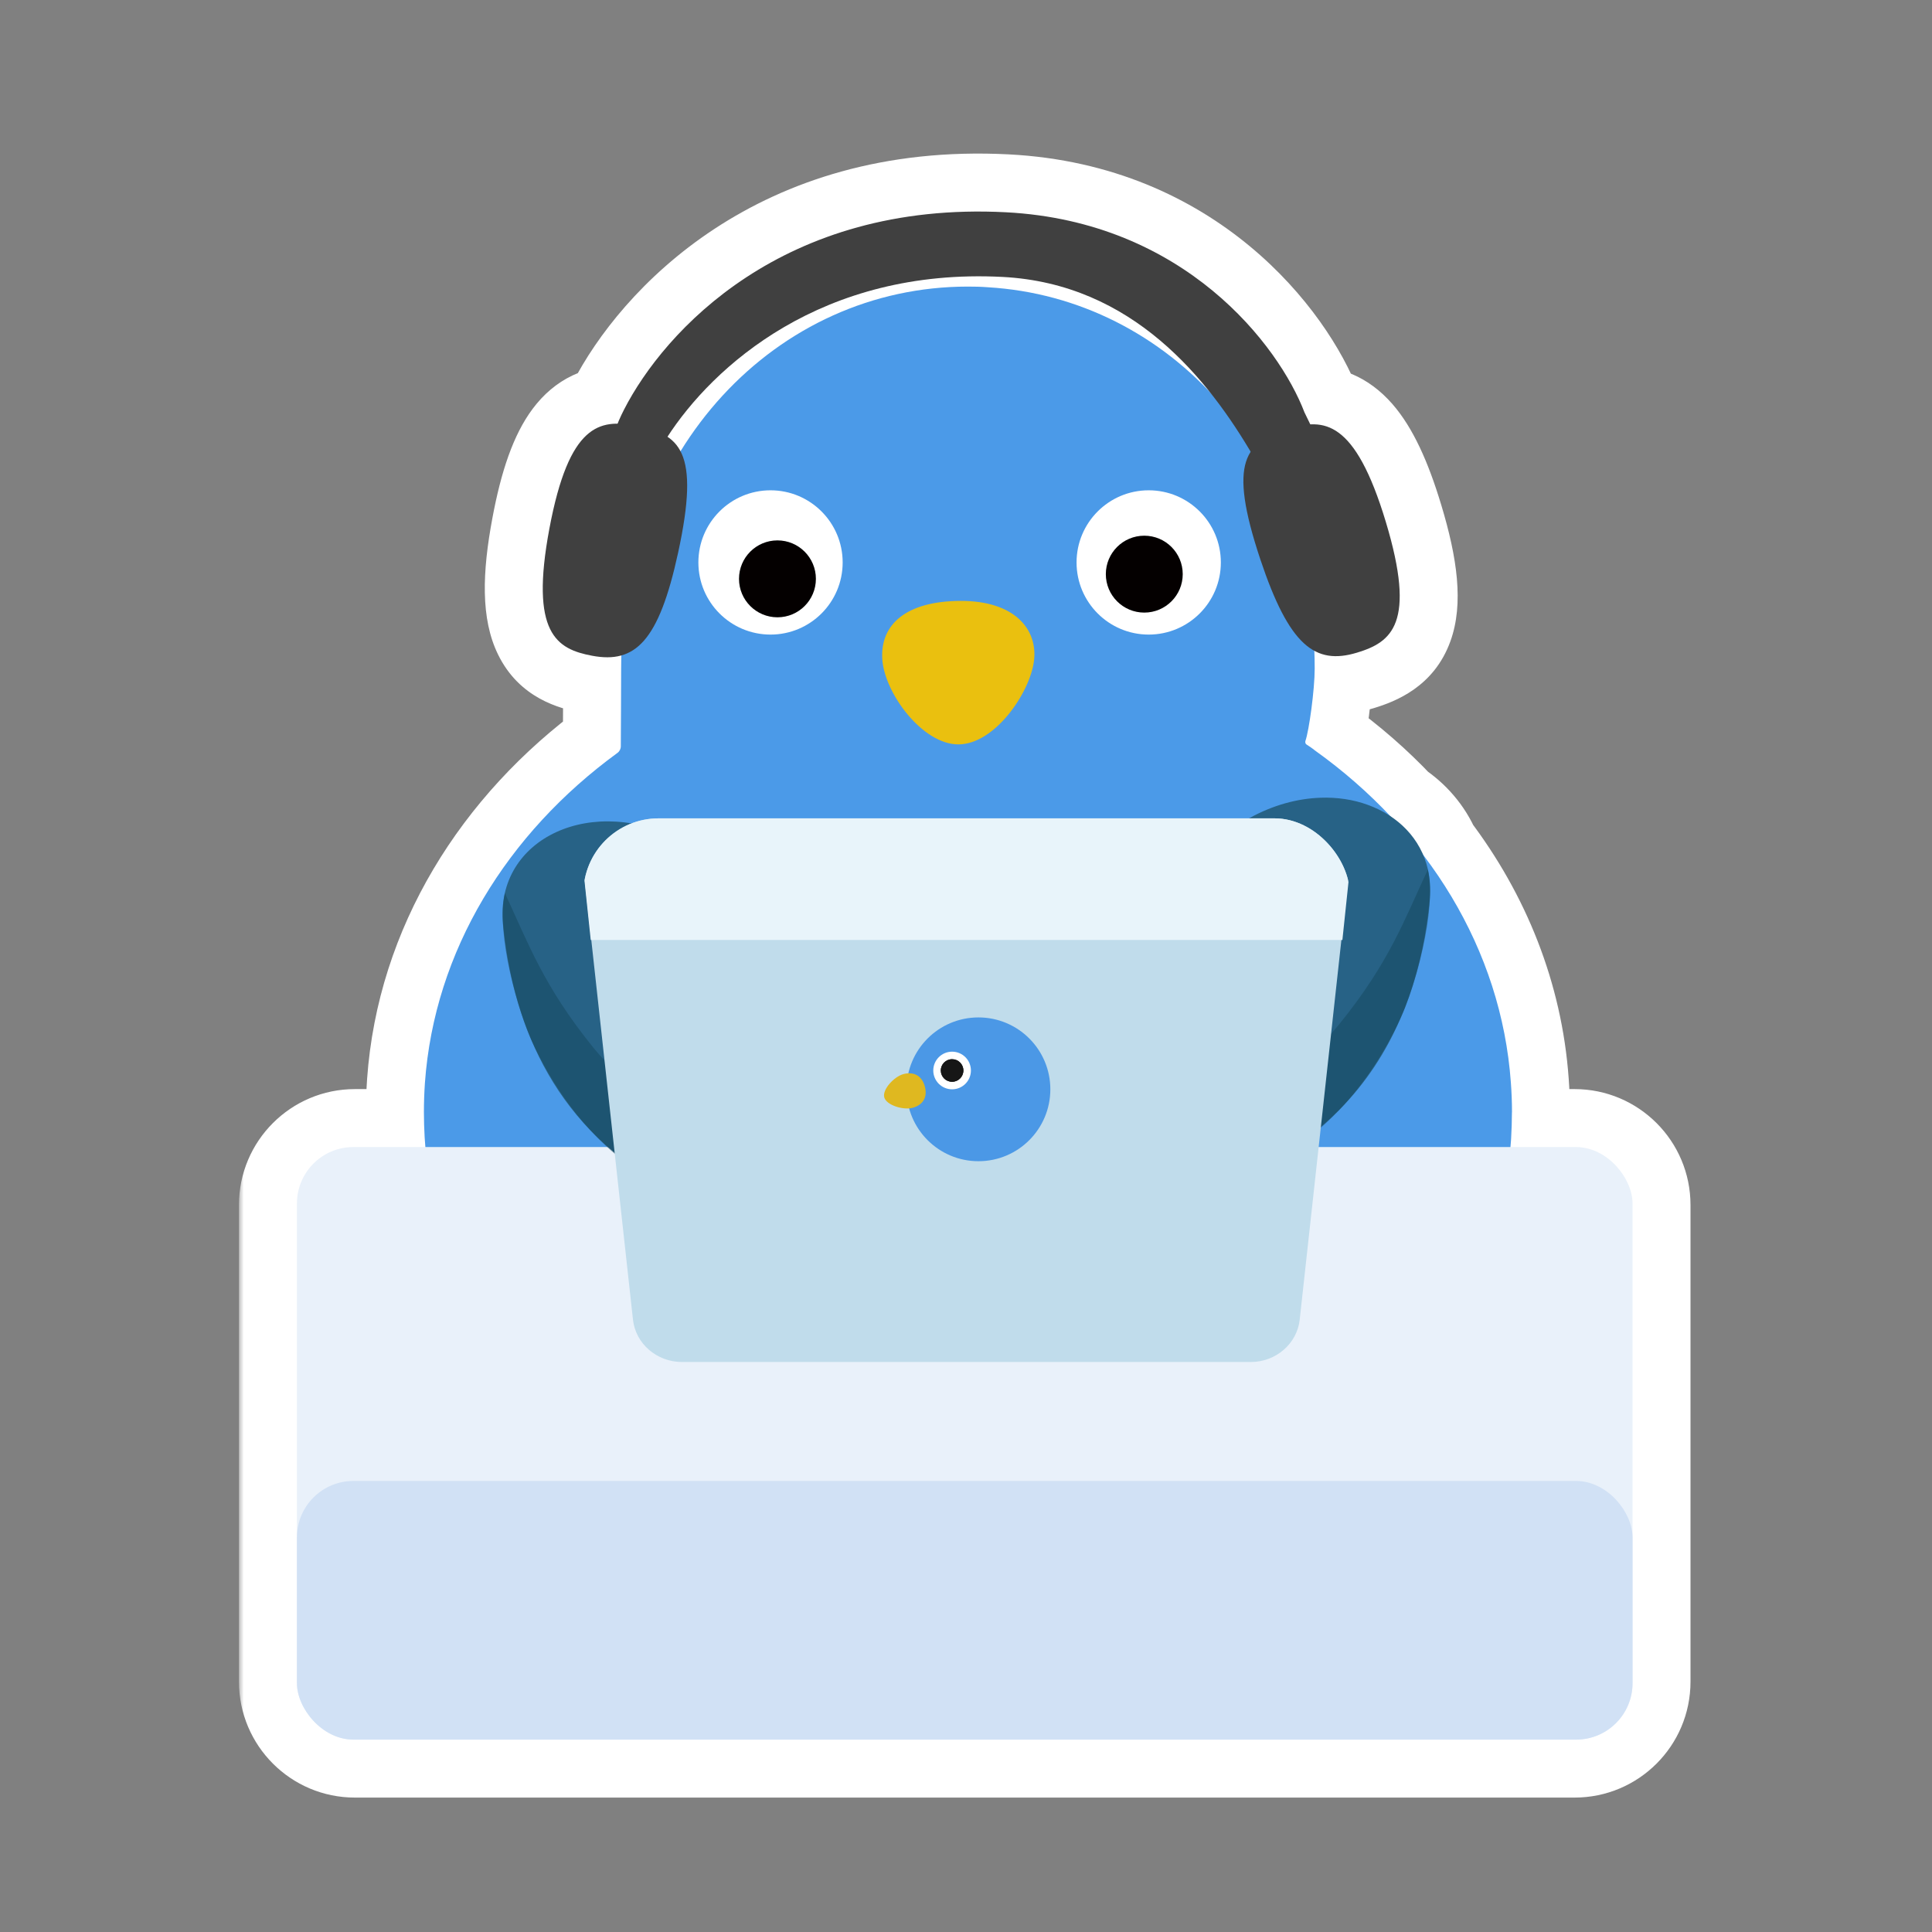 <svg width="200" height="200" viewBox="0 0 200 200" fill="none" xmlns="http://www.w3.org/2000/svg">
<rect x="0" y="0" width="200" height="200" fill="#808080" stroke="none"/>
<mask id="path-1-outside-1_1062_17006" maskUnits="userSpaceOnUse" x="24.738" y="14.898" width="151" height="172" fill="black">
<rect fill="white" x="24.738" y="14.898" width="151" height="172"/>
<path d="M64.615 42.374C68.742 34.327 81.035 20.768 104.144 21.974C122.63 22.938 132.388 35.753 135.039 42.69L135.643 43.932C138.374 43.793 140.921 45.626 143.453 54.003C146.648 64.571 144.054 66.481 140.471 67.564C138.79 68.072 137.358 68.075 136.06 67.369C136.083 67.975 136.098 68.585 136.098 69.2C136.098 71.413 135.509 75.645 135.137 76.701C135.094 76.822 135.135 76.995 135.241 77.065C135.844 77.449 136.125 77.688 136.125 77.688C138.973 79.725 141.584 82.001 143.918 84.478C145.433 85.478 146.622 86.841 147.329 88.501C152.533 95.35 155.786 103.404 156.405 112.076C156.481 113.089 156.521 114.109 156.521 115.136C156.521 115.137 156.519 115.139 156.518 115.139C156.516 115.139 156.515 115.141 156.515 115.142C156.515 116.046 156.481 116.949 156.433 117.825C156.426 117.9 156.419 117.969 156.419 118.037C156.403 118.273 156.384 118.508 156.363 118.743H163C166.314 118.743 169 121.429 169 124.743V174.085C169 177.398 166.314 180.085 163 180.085H36.739C33.426 180.085 30.738 177.398 30.738 174.085V124.743C30.738 121.43 33.425 118.743 36.738 118.743H44.037C44.013 118.463 43.991 118.182 43.973 117.9C43.973 117.845 43.966 117.776 43.959 117.715C43.911 116.865 43.884 116.009 43.884 115.139C43.884 114.125 43.918 113.117 43.986 112.124C44.956 98.431 52.499 86.268 63.916 77.942C64.135 77.783 64.267 77.528 64.267 77.257C64.273 75.824 64.301 71.262 64.301 69.2C64.301 68.748 64.309 68.298 64.321 67.85C63.426 68.103 62.428 68.095 61.303 67.884C57.623 67.194 54.84 65.576 56.872 54.724C58.559 45.72 61.036 43.844 63.933 43.859C64.115 43.405 64.34 42.91 64.615 42.374ZM103.795 28.668C85.136 27.695 73.862 37.867 69.096 45.215C69.655 45.589 70.109 46.071 70.445 46.714C76.898 36.251 87.816 29.667 100.195 29.667C100.88 29.667 101.566 29.68 102.244 29.735C111.152 30.259 119.191 34.21 125.198 40.533C120.406 34.55 113.587 29.179 103.795 28.668Z"/>
</mask>
<path d="M64.615 42.374C68.742 34.327 81.035 20.768 104.144 21.974C122.63 22.938 132.388 35.753 135.039 42.69L135.643 43.932C138.374 43.793 140.921 45.626 143.453 54.003C146.648 64.571 144.054 66.481 140.471 67.564C138.79 68.072 137.358 68.075 136.06 67.369C136.083 67.975 136.098 68.585 136.098 69.2C136.098 71.413 135.509 75.645 135.137 76.701C135.094 76.822 135.135 76.995 135.241 77.065C135.844 77.449 136.125 77.688 136.125 77.688C138.973 79.725 141.584 82.001 143.918 84.478C145.433 85.478 146.622 86.841 147.329 88.501C152.533 95.35 155.786 103.404 156.405 112.076C156.481 113.089 156.521 114.109 156.521 115.136C156.521 115.137 156.519 115.139 156.518 115.139C156.516 115.139 156.515 115.141 156.515 115.142C156.515 116.046 156.481 116.949 156.433 117.825C156.426 117.9 156.419 117.969 156.419 118.037C156.403 118.273 156.384 118.508 156.363 118.743H163C166.314 118.743 169 121.429 169 124.743V174.085C169 177.398 166.314 180.085 163 180.085H36.739C33.426 180.085 30.738 177.398 30.738 174.085V124.743C30.738 121.43 33.425 118.743 36.738 118.743H44.037C44.013 118.463 43.991 118.182 43.973 117.9C43.973 117.845 43.966 117.776 43.959 117.715C43.911 116.865 43.884 116.009 43.884 115.139C43.884 114.125 43.918 113.117 43.986 112.124C44.956 98.431 52.499 86.268 63.916 77.942C64.135 77.783 64.267 77.528 64.267 77.257C64.273 75.824 64.301 71.262 64.301 69.2C64.301 68.748 64.309 68.298 64.321 67.85C63.426 68.103 62.428 68.095 61.303 67.884C57.623 67.194 54.84 65.576 56.872 54.724C58.559 45.72 61.036 43.844 63.933 43.859C64.115 43.405 64.34 42.91 64.615 42.374ZM103.795 28.668C85.136 27.695 73.862 37.867 69.096 45.215C69.655 45.589 70.109 46.071 70.445 46.714C76.898 36.251 87.816 29.667 100.195 29.667C100.88 29.667 101.566 29.68 102.244 29.735C111.152 30.259 119.191 34.21 125.198 40.533C120.406 34.55 113.587 29.179 103.795 28.668Z" fill="#DFB820"/>
<path d="M64.615 42.374L59.276 39.636L64.615 42.374ZM104.144 21.974L104.456 15.982L104.456 15.982L104.144 21.974ZM135.039 42.69L129.434 44.832C129.497 44.995 129.566 45.155 129.642 45.312L135.039 42.69ZM135.643 43.932L130.246 46.554C131.298 48.72 133.543 50.047 135.948 49.925L135.643 43.932ZM143.453 54.003L149.196 52.267L149.196 52.267L143.453 54.003ZM140.471 67.564L142.207 73.308L142.207 73.308L140.471 67.564ZM136.06 67.369L138.925 62.097C137.029 61.067 134.727 61.134 132.894 62.272C131.061 63.41 129.981 65.445 130.064 67.601L136.06 67.369ZM136.098 69.2L142.098 69.2V69.2H136.098ZM135.137 76.701L129.478 74.706L129.475 74.714L135.137 76.701ZM135.241 77.065L131.913 82.058C131.948 82.081 131.984 82.104 132.02 82.127L135.241 77.065ZM136.125 77.688L132.234 82.255C132.363 82.366 132.497 82.47 132.635 82.569L136.125 77.688ZM143.918 84.478L139.551 88.593C139.869 88.93 140.225 89.229 140.612 89.485L143.918 84.478ZM147.329 88.501L141.809 90.853C142.003 91.308 142.252 91.737 142.552 92.131L147.329 88.501ZM156.405 112.076L150.42 112.503C150.421 112.509 150.421 112.515 150.422 112.521L156.405 112.076ZM156.521 115.136L162.515 115.42C162.519 115.325 162.521 115.23 162.521 115.135L156.521 115.136ZM156.518 115.139V109.139C156.304 109.139 156.09 109.15 155.877 109.173L156.518 115.139ZM156.515 115.142L162.515 115.143L162.515 115.143L156.515 115.142ZM156.433 117.825L162.408 118.368C162.414 118.297 162.42 118.225 162.424 118.153L156.433 117.825ZM156.419 118.037L162.405 118.45C162.414 118.313 162.419 118.175 162.419 118.037L156.419 118.037ZM156.363 118.743L150.385 118.227C150.241 119.902 150.806 121.561 151.942 122.799C153.078 124.038 154.682 124.743 156.363 124.743V118.743ZM169 124.743L175 124.743L175 124.743L169 124.743ZM169 174.085L175 174.085V174.085H169ZM30.738 174.085L24.738 174.085L24.738 174.085L30.738 174.085ZM30.738 124.743L24.738 124.743V124.743H30.738ZM36.738 118.743L36.738 112.743L36.738 112.743L36.738 118.743ZM44.037 118.743V124.743C45.718 124.743 47.321 124.038 48.458 122.8C49.594 121.562 50.159 119.903 50.015 118.229L44.037 118.743ZM43.973 117.9H37.973C37.973 118.031 37.977 118.161 37.985 118.292L43.973 117.9ZM43.959 117.715L37.968 118.053C37.975 118.161 37.984 118.269 37.996 118.377L43.959 117.715ZM43.884 115.139L37.884 115.139V115.139H43.884ZM43.986 112.124L38.001 111.7L38.001 111.711L43.986 112.124ZM63.916 77.942L60.381 73.094L60.381 73.094L63.916 77.942ZM64.267 77.257L58.267 77.228C58.267 77.238 58.267 77.247 58.267 77.257L64.267 77.257ZM64.301 69.2L70.301 69.2V69.2H64.301ZM64.321 67.85L70.319 68.021C70.373 66.112 69.516 64.292 68.01 63.118C66.505 61.945 64.53 61.558 62.693 62.076L64.321 67.85ZM61.303 67.884L60.198 73.781L60.198 73.781L61.303 67.884ZM56.872 54.724L50.975 53.62L50.975 53.62L56.872 54.724ZM63.933 43.859L63.901 49.859C66.363 49.872 68.582 48.38 69.5 46.096L63.933 43.859ZM103.795 28.668L104.108 22.676L104.107 22.676L103.795 28.668ZM69.096 45.215L64.062 41.95C62.277 44.701 63.032 48.376 65.758 50.201L69.096 45.215ZM70.445 46.714L65.128 49.493C66.127 51.405 68.076 52.633 70.232 52.71C72.388 52.787 74.419 51.7 75.552 49.864L70.445 46.714ZM100.195 29.667L100.195 23.667L100.195 23.667L100.195 29.667ZM102.244 29.735L101.761 35.716C101.805 35.719 101.848 35.722 101.892 35.725L102.244 29.735ZM125.198 40.533L120.848 44.666C123.063 46.997 126.721 47.168 129.143 45.054C131.566 42.94 131.891 39.292 129.881 36.782L125.198 40.533ZM64.615 42.374L69.954 45.112C73.265 38.657 83.607 26.911 103.831 27.965L104.144 21.974L104.456 15.982C78.463 14.626 64.22 29.997 59.276 39.636L64.615 42.374ZM104.144 21.974L103.831 27.965C119.396 28.777 127.414 39.546 129.434 44.832L135.039 42.69L140.644 40.549C137.362 31.961 125.864 17.098 104.456 15.982L104.144 21.974ZM135.039 42.69L129.642 45.312L130.246 46.554L135.643 43.932L141.039 41.31L140.436 40.068L135.039 42.69ZM135.643 43.932L135.948 49.925C135.886 49.928 135.621 49.923 135.302 49.786C134.993 49.655 134.936 49.529 135.096 49.713C135.546 50.229 136.518 51.797 137.71 55.739L143.453 54.003L149.196 52.267C147.856 47.831 146.289 44.294 144.149 41.835C141.656 38.971 138.561 37.776 135.337 37.94L135.643 43.932ZM143.453 54.003L137.71 55.739C138.439 58.152 138.761 59.827 138.862 60.961C138.965 62.106 138.816 62.425 138.859 62.306C138.949 62.056 139.18 61.756 139.417 61.587C139.519 61.515 139.428 61.611 138.735 61.821L140.471 67.564L142.207 73.308C144.448 72.63 148.443 71.107 150.148 66.375C151.554 62.475 150.838 57.697 149.196 52.267L143.453 54.003ZM140.471 67.564L138.735 61.821C138.536 61.881 138.406 61.907 138.335 61.918C138.265 61.929 138.265 61.923 138.32 61.925C138.378 61.927 138.477 61.937 138.6 61.97C138.725 62.003 138.836 62.049 138.925 62.097L136.06 67.369L133.194 72.641C136.385 74.375 139.612 74.092 142.207 73.308L140.471 67.564ZM136.06 67.369L130.064 67.601C130.085 68.149 130.098 68.68 130.098 69.2H136.098H142.098C142.098 68.491 142.081 67.801 142.055 67.137L136.06 67.369ZM136.098 69.2L130.098 69.2C130.098 69.917 129.99 71.227 129.808 72.599C129.722 73.254 129.629 73.845 129.545 74.301C129.439 74.871 129.401 74.925 129.478 74.706L135.137 76.701L140.795 78.697C141.224 77.481 141.525 75.534 141.705 74.17C141.911 72.609 142.098 70.696 142.098 69.2L136.098 69.2ZM135.137 76.701L129.475 74.714C128.993 76.089 129.057 77.417 129.341 78.466C129.618 79.492 130.316 80.993 131.913 82.058L135.241 77.065L138.569 72.073C140.061 73.067 140.685 74.446 140.926 75.338C141.173 76.252 141.238 77.434 140.798 78.688L135.137 76.701ZM135.241 77.065L132.02 82.127C132.2 82.242 132.305 82.318 132.339 82.343C132.356 82.355 132.355 82.355 132.337 82.341C132.328 82.334 132.315 82.323 132.298 82.309C132.289 82.302 132.28 82.294 132.269 82.285C132.264 82.281 132.258 82.276 132.252 82.271C132.249 82.269 132.246 82.266 132.243 82.263C132.242 82.262 132.24 82.261 132.239 82.26C132.238 82.259 132.237 82.258 132.236 82.258C132.236 82.257 132.235 82.257 132.235 82.257C132.234 82.256 132.234 82.255 136.125 77.688C140.016 73.121 140.016 73.121 140.015 73.12C140.015 73.12 140.014 73.12 140.014 73.119C140.013 73.118 140.012 73.118 140.011 73.117C140.01 73.116 140.008 73.114 140.006 73.113C140.003 73.11 140 73.107 139.996 73.104C139.989 73.098 139.982 73.092 139.974 73.086C139.959 73.073 139.943 73.06 139.926 73.045C139.891 73.017 139.851 72.984 139.806 72.949C139.717 72.878 139.608 72.794 139.48 72.699C139.222 72.508 138.885 72.272 138.463 72.004L135.241 77.065ZM136.125 77.688L132.635 82.569C135.175 84.385 137.49 86.405 139.551 88.593L143.918 84.478L148.284 80.362C145.677 77.596 142.772 75.065 139.615 72.808L136.125 77.688ZM143.918 84.478L140.612 89.485C141.228 89.891 141.601 90.365 141.809 90.853L147.329 88.501L152.849 86.149C151.643 83.317 149.638 81.064 147.224 79.47L143.918 84.478ZM147.329 88.501L142.552 92.131C147.109 98.128 149.891 105.085 150.42 112.503L156.405 112.076L162.39 111.649C161.682 101.723 157.958 92.572 152.106 84.871L147.329 88.501ZM156.405 112.076L150.422 112.521C150.487 113.397 150.521 114.268 150.521 115.136L156.521 115.136L162.521 115.135C162.521 113.95 162.474 112.781 162.389 111.631L156.405 112.076ZM156.521 115.136L150.528 114.851C150.639 112.514 152.005 110.96 153.123 110.192C154.193 109.457 155.394 109.139 156.518 109.139V115.139V121.139C157.643 121.139 158.846 120.819 159.917 120.084C161.037 119.314 162.404 117.759 162.515 115.42L156.521 115.136ZM156.518 115.139L155.877 109.173C153.693 109.407 152.301 110.708 151.616 111.677C150.927 112.652 150.515 113.855 150.515 115.142L156.515 115.142L162.515 115.143C162.515 116.429 162.103 117.629 161.415 118.603C160.731 119.571 159.341 120.87 157.158 121.104L156.518 115.139ZM156.515 115.142L150.515 115.142C150.515 115.9 150.486 116.687 150.442 117.497L156.433 117.825L162.424 118.153C162.475 117.212 162.515 116.192 162.515 115.143L156.515 115.142ZM156.433 117.825L150.457 117.282C150.457 117.283 150.453 117.324 150.451 117.35C150.448 117.383 150.444 117.435 150.439 117.496C150.43 117.616 150.419 117.806 150.419 118.037L156.419 118.037L162.419 118.037C162.419 118.199 162.411 118.321 162.407 118.371C162.405 118.397 162.404 118.413 162.404 118.411C162.405 118.4 162.405 118.405 162.408 118.368L156.433 117.825ZM156.419 118.037L150.433 117.624C150.42 117.813 150.404 118.011 150.385 118.227L156.363 118.743L162.341 119.259C162.363 119.006 162.385 118.733 162.405 118.45L156.419 118.037ZM156.363 118.743V124.743H163V118.743V112.743H156.363V118.743ZM163 118.743V124.743L163 124.743L169 124.743L175 124.743C175 118.116 169.627 112.743 163 112.743V118.743ZM169 124.743H163V174.085H169H175V124.743H169ZM169 174.085L163 174.084L163 174.085V180.085V186.085C169.628 186.085 175 180.712 175 174.085L169 174.085ZM163 180.085V174.085H36.739V180.085V186.085H163V180.085ZM36.739 180.085V174.085C36.735 174.085 36.733 174.085 36.732 174.085C36.731 174.085 36.732 174.085 36.733 174.085C36.736 174.085 36.739 174.086 36.741 174.087C36.743 174.088 36.744 174.089 36.743 174.088C36.742 174.088 36.74 174.086 36.739 174.084C36.737 174.082 36.735 174.081 36.735 174.08C36.734 174.079 36.735 174.08 36.736 174.082C36.737 174.085 36.738 174.088 36.738 174.09C36.739 174.092 36.739 174.092 36.739 174.091C36.739 174.091 36.738 174.089 36.738 174.084L30.738 174.085L24.738 174.085C24.739 180.713 30.113 186.085 36.739 186.085V180.085ZM30.738 174.085H36.738V124.743H30.738H24.738V174.085H30.738ZM30.738 124.743L36.738 124.743L36.739 124.743L36.738 118.743L36.738 112.743C30.111 112.744 24.738 118.115 24.738 124.743L30.738 124.743ZM36.738 118.743V124.743H44.037V118.743V112.743H36.738V118.743ZM44.037 118.743L50.015 118.229C49.994 117.98 49.975 117.741 49.96 117.509L43.973 117.9L37.985 118.292C38.007 118.624 38.032 118.946 38.059 119.257L44.037 118.743ZM43.973 117.9H49.973C49.973 117.469 49.926 117.09 49.922 117.052L43.959 117.715L37.996 118.377C37.997 118.387 37.992 118.35 37.988 118.291C37.985 118.26 37.982 118.212 37.979 118.152C37.976 118.094 37.973 118.007 37.973 117.9H43.973ZM43.959 117.715L49.949 117.377C49.907 116.626 49.884 115.883 49.884 115.139H43.884H37.884C37.884 116.134 37.915 117.104 37.968 118.053L43.959 117.715ZM43.884 115.139L49.884 115.139C49.884 114.258 49.913 113.389 49.972 112.537L43.986 112.124L38.001 111.711C37.922 112.846 37.884 113.991 37.884 115.139L43.884 115.139ZM43.986 112.124L49.971 112.548C50.799 100.868 57.247 90.232 67.451 82.79L63.916 77.942L60.381 73.094C47.751 82.304 39.114 95.993 38.001 111.7L43.986 112.124ZM63.916 77.942L67.451 82.79C69.194 81.519 70.267 79.475 70.267 77.257H64.267H58.267C58.267 75.58 59.076 74.046 60.381 73.094L63.916 77.942ZM64.267 77.257L70.266 77.285C70.273 75.874 70.301 71.281 70.301 69.2L64.301 69.2L58.301 69.2C58.301 71.243 58.274 75.775 58.267 77.228L64.267 77.257ZM64.301 69.2H70.301C70.301 68.816 70.307 68.424 70.319 68.021L64.321 67.85L58.324 67.68C58.31 68.171 58.301 68.68 58.301 69.2H64.301ZM64.321 67.85L62.693 62.076C62.829 62.037 62.898 62.041 62.861 62.041C62.817 62.041 62.675 62.036 62.407 61.986L61.303 67.884L60.198 73.781C61.894 74.099 63.885 74.207 65.95 73.625L64.321 67.85ZM61.303 67.884L62.407 61.986C61.696 61.853 61.595 61.767 61.705 61.828C61.959 61.97 62.221 62.244 62.337 62.483C62.393 62.597 62.211 62.295 62.188 61.146C62.166 60.007 62.306 58.307 62.77 55.829L56.872 54.724L50.975 53.62C49.93 59.196 49.735 64.022 51.554 67.747C53.76 72.267 57.896 73.35 60.198 73.781L61.303 67.884ZM56.872 54.724L62.77 55.829C63.567 51.57 64.406 49.967 64.752 49.505C64.85 49.374 64.751 49.547 64.406 49.71C64.075 49.866 63.842 49.859 63.901 49.859L63.933 43.859L63.964 37.859C62.575 37.852 60.946 38.074 59.283 38.859C57.607 39.65 56.239 40.852 55.145 42.314C53.106 45.038 51.863 48.875 50.975 53.62L56.872 54.724ZM63.933 43.859L69.5 46.096C69.609 45.826 69.756 45.498 69.954 45.112L64.615 42.374L59.276 39.636C58.924 40.322 58.621 40.984 58.365 41.623L63.933 43.859ZM103.795 28.668L104.107 22.676C82.825 21.566 69.706 33.248 64.062 41.95L69.096 45.215L74.129 48.48C78.017 42.486 87.446 33.823 103.482 34.66L103.795 28.668ZM69.096 45.215L65.758 50.201C65.669 50.141 65.546 50.044 65.418 49.904C65.289 49.762 65.193 49.618 65.128 49.493L70.445 46.714L75.763 43.934C74.933 42.348 73.775 41.127 72.433 40.229L69.096 45.215ZM70.445 46.714L75.552 49.864C80.997 41.035 90.054 35.667 100.195 35.667L100.195 29.667L100.195 23.667C85.579 23.667 72.799 31.467 65.338 43.564L70.445 46.714ZM100.195 29.667V35.667C100.813 35.667 101.315 35.68 101.761 35.716L102.244 29.735L102.727 23.755C101.816 23.681 100.948 23.667 100.195 23.667V29.667ZM102.244 29.735L101.892 35.725C109.201 36.155 115.834 39.388 120.848 44.666L125.198 40.533L129.548 36.401C122.548 29.032 113.103 24.363 102.596 23.746L102.244 29.735ZM125.198 40.533L129.881 36.782C124.461 30.014 116.206 23.307 104.108 22.676L103.795 28.668L103.482 34.66C110.967 35.05 116.352 39.086 120.515 44.284L125.198 40.533Z" fill="white" mask="url(#path-1-outside-1_1062_17006)"/>
<path d="M156.518 115.139C156.516 115.139 156.515 115.141 156.515 115.142C156.514 116.046 156.48 116.949 156.432 117.825C156.425 117.9 156.419 117.969 156.419 118.037C155.836 126.471 152.726 134.001 147.724 140.304C141.524 148.136 132.411 154.055 121.62 157.413C119.332 158.139 116.961 158.735 114.529 159.221C111.185 159.886 107.725 160.311 104.169 160.489C103.457 160.53 102.737 160.557 102.018 160.571C101.415 160.578 100.805 160.585 100.196 160.585C99.586 160.585 98.983 160.578 98.38 160.571C94.187 160.475 90.103 160.037 86.191 159.29C83.766 158.824 81.395 158.235 79.107 157.522C68.166 154.172 58.946 148.22 52.677 140.315C52.675 140.313 52.674 140.311 52.673 140.309V140.309C52.672 140.305 52.665 140.303 52.663 140.3C47.65 133.97 44.527 126.387 43.972 117.9C43.972 117.845 43.965 117.777 43.959 117.715C43.911 116.866 43.883 116.009 43.883 115.139C43.883 114.125 43.918 113.118 43.986 112.124C44.956 98.431 52.499 86.268 63.916 77.942C64.135 77.783 64.266 77.528 64.266 77.257V77.257C64.273 75.825 64.301 71.262 64.301 69.2C64.301 46.549 80.374 29.667 100.196 29.667C100.881 29.667 101.566 29.681 102.244 29.735C121.12 30.845 136.097 47.337 136.097 69.2C136.097 71.413 135.509 75.645 135.137 76.701C135.094 76.822 135.134 76.995 135.241 77.065V77.065C135.844 77.449 136.125 77.689 136.125 77.689C147.738 85.993 155.418 98.25 156.405 112.076C156.48 113.089 156.521 114.109 156.521 115.136C156.521 115.137 156.52 115.139 156.518 115.139V115.139Z" fill="#4B9AE8"/>
<rect x="30.739" y="118.743" width="138.261" height="61.341" rx="5.842" fill="#E9F1FA"/>
<rect x="30.739" y="153.309" width="138.261" height="26.776" rx="5.842" fill="#D1E1F5"/>
<path d="M107.033 68.447C106.608 71.722 102.991 77.031 99.236 77.059C95.481 77.086 91.514 71.701 91.329 68.172C91.144 64.651 93.782 62.239 99.387 62.205C105.053 62.171 107.458 65.172 107.033 68.447Z" fill="#EAC00F"/>
<path d="M118.913 65.692C123.038 65.692 126.382 62.349 126.382 58.224C126.382 54.1 123.038 50.756 118.913 50.756C114.789 50.756 111.445 54.1 111.445 58.224C111.445 62.349 114.789 65.692 118.913 65.692Z" fill="white"/>
<path d="M118.455 63.416C120.654 63.416 122.436 61.634 122.436 59.435C122.436 57.237 120.654 55.455 118.455 55.455C116.257 55.455 114.475 57.237 114.475 59.435C114.475 61.634 116.257 63.416 118.455 63.416Z" fill="#040000"/>
<path d="M79.764 65.692C83.888 65.692 87.232 62.349 87.232 58.224C87.232 54.1 83.888 50.756 79.764 50.756C75.639 50.756 72.296 54.1 72.296 58.224C72.296 62.349 75.639 65.692 79.764 65.692Z" fill="white"/>
<path d="M80.482 63.903C82.68 63.903 84.462 62.121 84.462 59.922C84.462 57.724 82.68 55.941 80.482 55.941C78.283 55.941 76.501 57.724 76.501 59.922C76.501 62.121 78.283 63.903 80.482 63.903Z" fill="#040000"/>
<path d="M70.728 87.136C70.727 87.138 70.727 87.141 70.729 87.142L98.323 102.371C105.058 106.091 106.962 113.991 102.063 117.985C94.417 124.227 82.283 130.222 68.436 122.582C56.871 116.204 53.007 105.207 52.075 95.677C51.191 86.723 61.472 82.03 70.727 87.131C70.73 87.132 70.73 87.135 70.728 87.136V87.136Z" fill="#276286"/>
<path opacity="0.5" d="M52.264 92.463C52.262 92.463 52.26 92.465 52.259 92.467C51.323 96.689 53.631 104.728 55.103 107.879C58.707 115.601 64.49 121.767 72.308 124.398C80.235 127.063 88.189 125.988 93.78 123.309V123.309C96.211 122.145 95.029 119.428 92.352 119.742C89.224 120.109 85.844 120.286 83.037 119.91C75.548 118.903 66.607 114.861 61.421 108.448C56.235 102.043 54.693 97.645 52.268 92.466C52.267 92.465 52.266 92.463 52.264 92.463V92.463Z" fill="#14465D"/>
<path d="M98.013 115.546C98.013 115.548 98.015 115.55 98.017 115.55V115.55C98.019 115.55 98.02 115.551 98.021 115.553C98.024 115.558 98.032 115.573 98.041 115.581C98.045 115.584 98.049 115.586 98.052 115.589C100.113 117.259 102.489 118.909 105.138 120.291C105.262 120.36 105.392 120.422 105.522 120.49C105.775 120.62 106.036 120.744 106.296 120.874C106.714 121.079 107.146 121.264 107.584 121.442C108.441 121.812 109.331 122.148 110.243 122.429C111.928 122.97 113.682 123.368 115.511 123.573C117.204 123.772 118.944 123.799 120.739 123.621C123 123.416 125.357 122.888 127.769 121.956C129.036 121.477 130.324 120.867 131.633 120.148C134.352 118.648 136.646 116.888 138.578 114.95C138.579 114.948 138.581 114.947 138.584 114.947V114.947C138.586 114.947 138.588 114.946 138.59 114.945C141.435 112.078 143.495 108.849 144.954 105.47C144.957 105.462 144.959 105.456 144.962 105.448V105.448C144.966 105.438 144.968 105.426 144.973 105.417C145.011 105.339 145.05 105.254 145.082 105.17C145.203 104.881 145.324 104.592 145.445 104.303C145.45 104.292 145.457 104.281 145.458 104.269V104.269C145.46 104.257 145.461 104.247 145.465 104.236C145.58 103.94 145.687 103.637 145.802 103.334C145.815 103.3 145.829 103.279 145.836 103.252C147.021 99.901 147.686 96.476 148.001 93.228C148.008 93.16 148.008 93.098 148.015 93.029C148.104 91.981 148.028 91.001 147.83 90.076C147.823 90.049 147.823 90.028 147.816 90.001C147.083 86.795 144.719 84.445 141.581 83.314C140.094 82.773 138.436 82.519 136.696 82.581C134.325 82.663 131.804 83.328 129.351 84.684L126.809 86.089L101.747 99.915C95.014 103.634 93.108 111.53 98.007 115.525C98.011 115.528 98.013 115.532 98.013 115.536V115.546Z" fill="#276286"/>
<path opacity="0.5" d="M147.812 90.022C147.814 90.022 147.816 90.023 147.817 90.025C148.753 94.247 146.445 102.287 144.972 105.437C141.369 113.159 135.586 119.325 127.768 121.956C119.841 124.621 111.887 123.546 106.296 120.867V120.867C103.865 119.703 105.047 116.986 107.724 117.3C110.852 117.667 114.232 117.844 117.039 117.468C124.528 116.461 133.469 112.419 138.655 106.006C143.841 99.601 145.383 95.203 147.808 90.024C147.808 90.023 147.81 90.022 147.812 90.022V90.022Z" fill="#14465D"/>
<path d="M70.197 57.221C68.198 66.416 65.748 68.717 61.303 67.884C57.624 67.195 54.839 65.576 56.872 54.725C58.904 43.873 62.086 43.372 65.766 44.061C70.391 44.927 72.501 46.621 70.197 57.221Z" fill="#404040"/>
<path d="M130.476 57.925C133.458 66.85 136.143 68.873 140.471 67.564C144.055 66.481 146.647 64.571 143.453 54.003C140.258 43.434 137.041 43.28 133.458 44.364C128.954 45.725 127.039 47.637 130.476 57.925Z" fill="#404040"/>
<path d="M104.144 21.974C122.63 22.938 132.389 35.754 135.039 42.691L135.81 44.275C136.363 45.413 136.219 46.766 135.439 47.762C133.948 49.665 130.995 49.378 129.779 47.29C125.101 39.253 117.254 29.37 103.794 28.668C85.076 27.692 73.79 37.931 69.05 45.285C67.806 47.215 65.484 49.695 63.864 48.066C63.069 47.266 62.969 45.583 64.615 42.374C68.742 34.327 81.035 20.768 104.144 21.974Z" fill="#404040"/>
<g clip-path="url(#clip0_1062_17006)">
<path d="M129.465 140.994H70.605C67.991 140.994 65.799 139.102 65.525 136.61L60.421 90.123C60.103 87.233 62.468 84.715 65.498 84.715H134.57C137.602 84.715 139.967 87.233 139.649 90.123L134.545 136.612C134.271 139.104 132.079 140.996 129.465 140.996V140.994Z" fill="#C0DCEB"/>
<path d="M61.153 97.308H138.964L139.695 90.36C140.013 87.343 137.647 84.715 134.613 84.715H65.502C62.47 84.715 60.104 87.343 60.421 90.36L61.153 97.308Z" fill="#E8F4FA"/>
</g>
<path d="M101.288 120.208C105.399 120.208 108.731 116.876 108.731 112.765C108.731 108.655 105.399 105.323 101.288 105.323C97.178 105.323 93.846 108.655 93.846 112.765C93.846 116.876 97.178 120.208 101.288 120.208Z" fill="#4B98E6"/>
<circle cx="98.561" cy="110.817" r="1.948" fill="white"/>
<circle cx="98.561" cy="110.817" r="1.169" fill="#161616"/>
<circle cx="98.561" cy="110.817" r="1.169" fill="#161616"/>
<path d="M94.469 114.682C93.505 114.941 91.76 114.412 91.539 113.598C91.318 112.784 92.558 111.45 93.519 111.191C94.481 110.932 95.408 111.253 95.737 112.466C96.07 113.693 95.431 114.422 94.467 114.682L94.469 114.682Z" fill="#DFB820"/>
<defs>
<clipPath id="clip0_1062_17006">
<rect x="60.392" y="84.715" width="79.332" height="58.745" rx="7.789" fill="white"/>
</clipPath>
</defs>
</svg>
